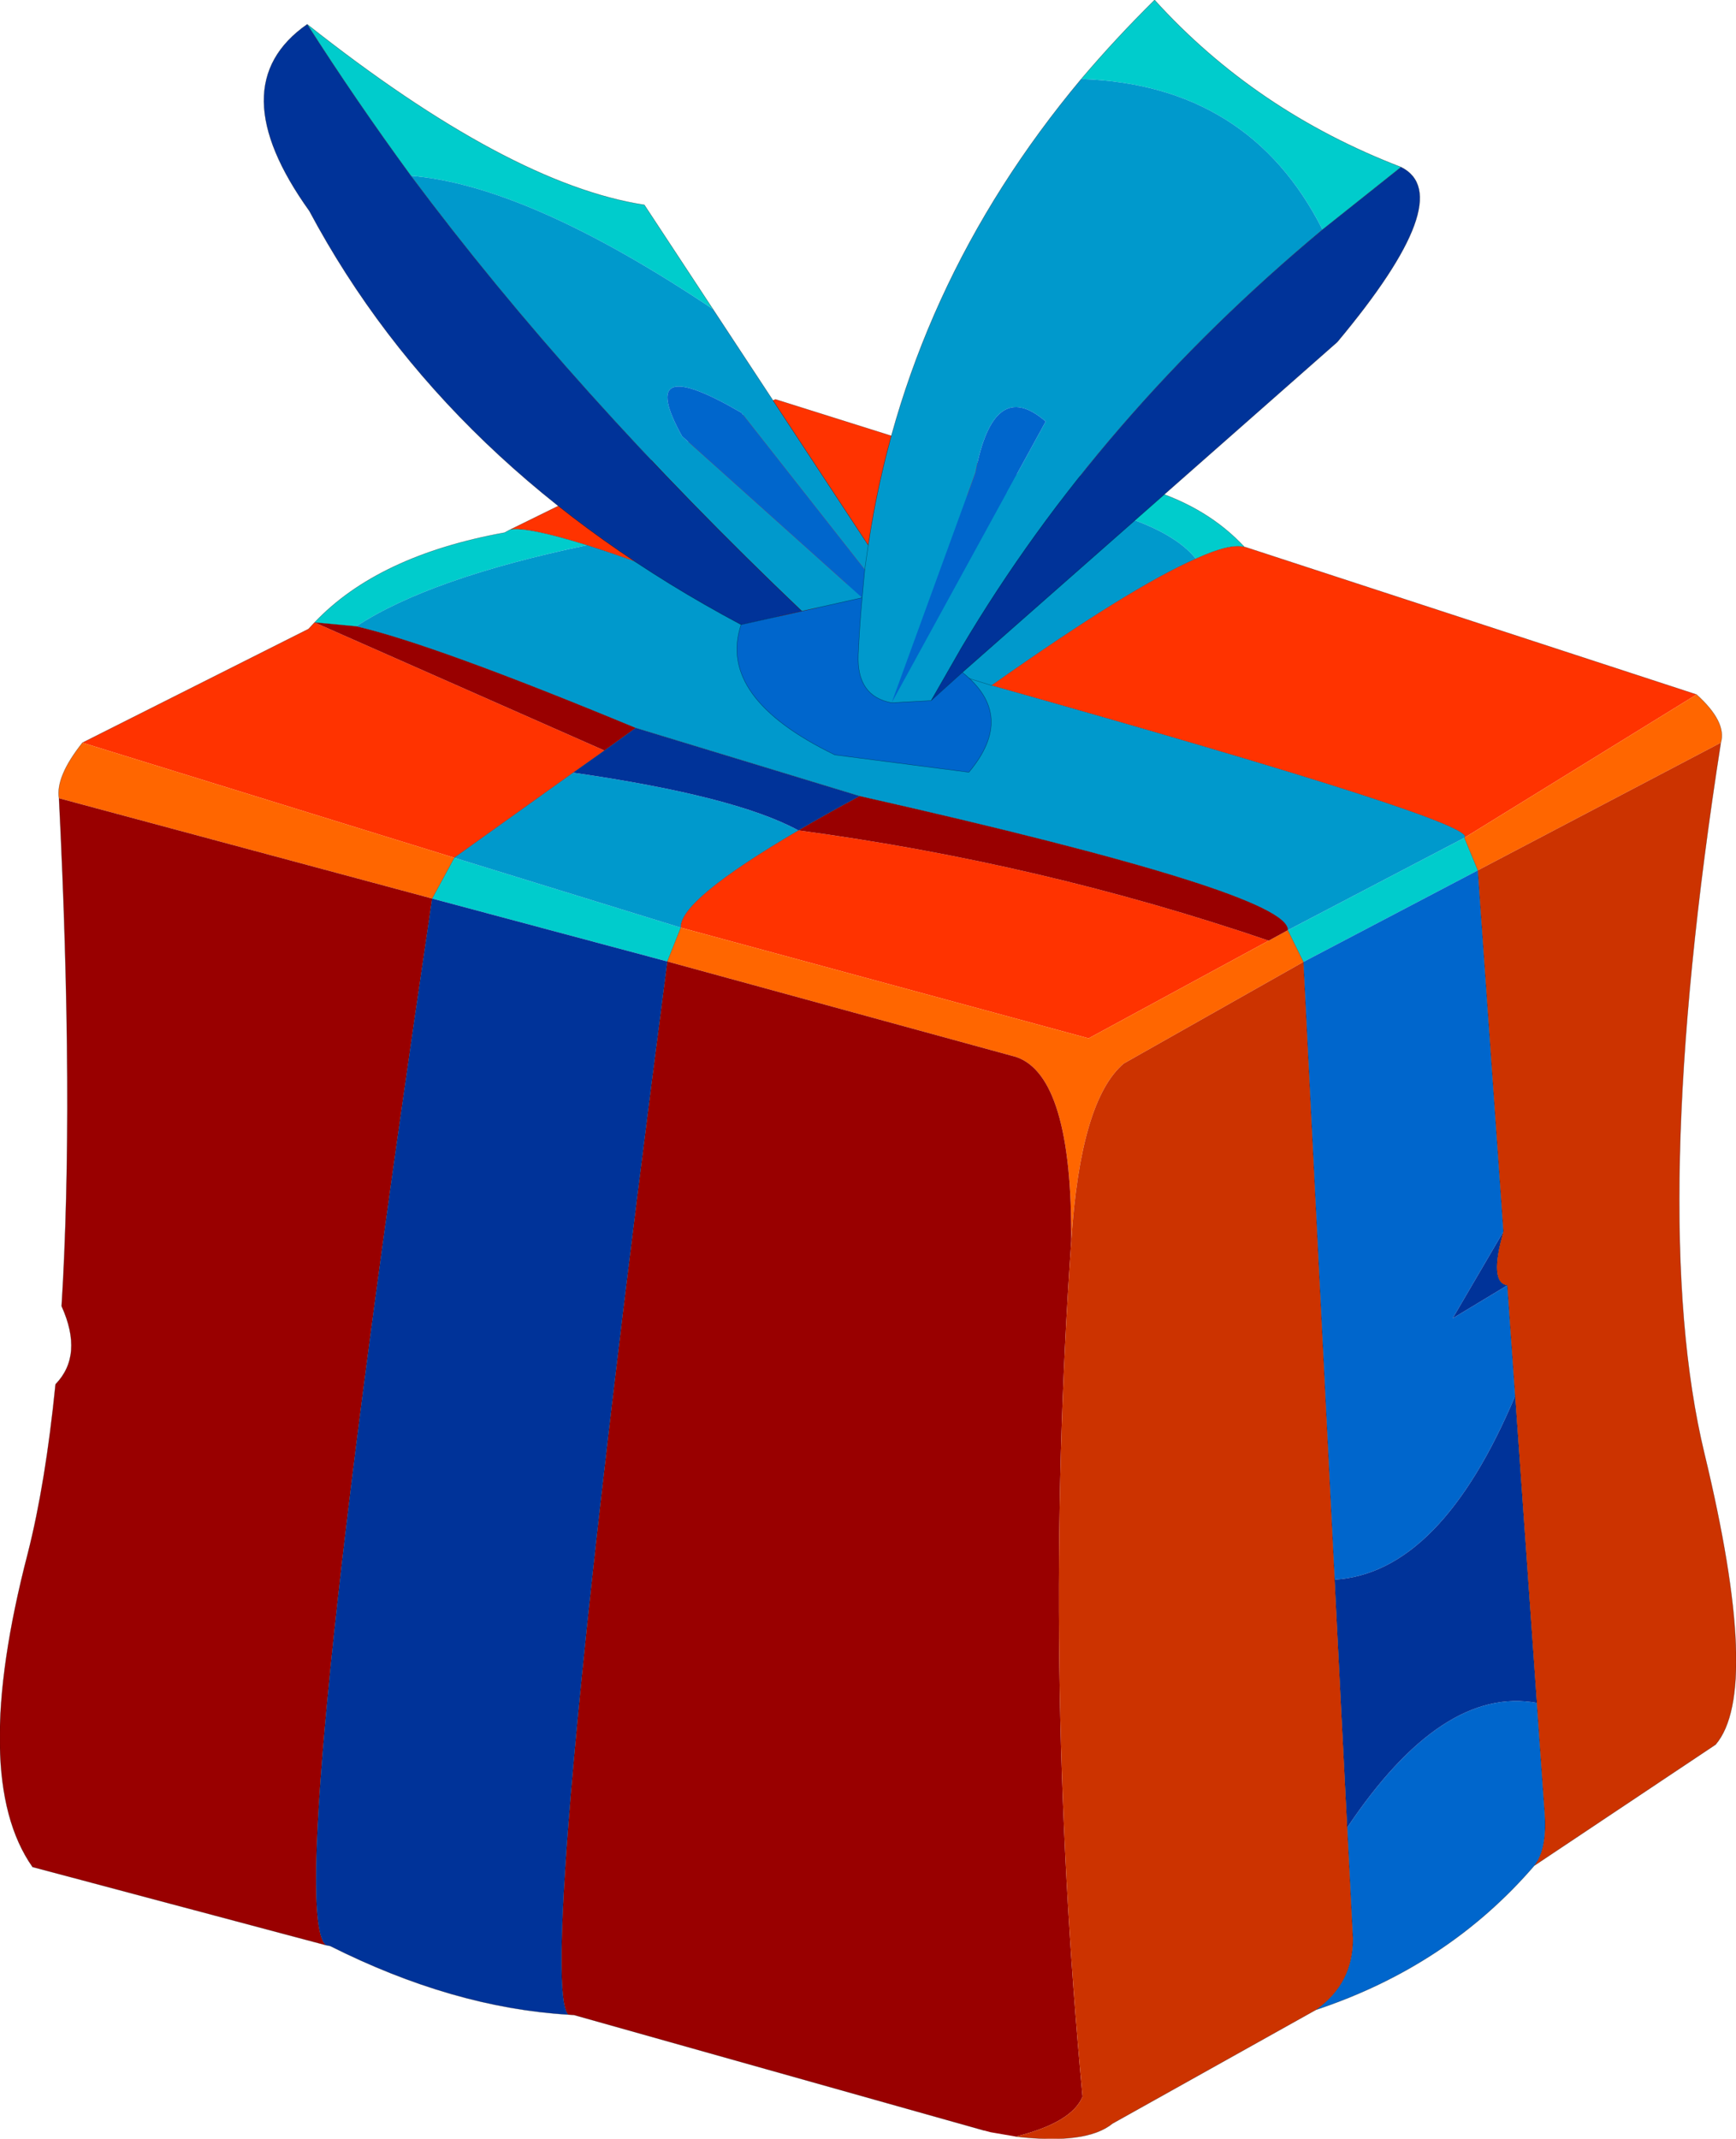 <?xml version="1.0" encoding="UTF-8" standalone="no"?>
<svg xmlns:xlink="http://www.w3.org/1999/xlink" height="246.35px" width="200.05px" xmlns="http://www.w3.org/2000/svg">
  <g transform="matrix(1.0, 0.0, 0.0, 1.0, -214.85, -25.55)">
    <path d="M358.25 88.55 L358.45 88.6 410.35 105.55 383.6 122.05 Q385.55 120.4 329.1 104.5 345.1 93.2 352.65 89.9 356.6 88.1 358.25 88.55 M224.35 111.1 L250.4 98.0 251.1 97.25 284.5 112.0 280.9 114.55 267.2 124.35 224.35 111.1 M273.65 86.55 L304.2 71.55 331.7 80.2 Q330.3 80.4 327.65 81.85 321.05 85.55 306.7 97.5 290.9 91.0 282.5 88.35 275.6 86.2 273.65 86.55 M361.05 133.9 L340.3 145.15 293.3 132.4 Q293.1 129.25 306.85 121.2 334.8 124.95 361.05 133.9" fill="#ff3300" fill-rule="evenodd" stroke="none"/>
    <path d="M251.1 97.25 Q258.4 89.55 273.0 86.9 L273.65 86.55 Q275.6 86.2 282.5 88.35 264.35 92.15 255.9 97.7 L251.1 97.25 M331.7 80.2 Q349.9 79.55 358.25 88.55 356.6 88.1 352.65 89.9 347.85 83.95 327.65 81.85 330.3 80.4 331.7 80.2 M385.15 125.8 L365.05 136.35 363.25 132.7 383.6 122.05 385.15 125.8 M293.3 132.4 L291.75 136.3 264.65 129.05 267.2 124.35 293.3 132.4" fill="#00cccc" fill-rule="evenodd" stroke="none"/>
    <path d="M352.65 89.9 Q345.1 93.2 329.1 104.5 385.55 120.4 383.6 122.05 L363.25 132.7 Q363.55 128.45 313.9 117.25 L288.1 109.4 Q264.8 99.75 255.9 97.7 264.35 92.15 282.5 88.35 290.9 91.0 306.7 97.5 321.05 85.55 327.65 81.85 347.85 83.95 352.65 89.9 M306.85 121.2 Q293.1 129.25 293.3 132.4 L267.2 124.35 280.9 114.55 Q299.6 117.25 306.85 121.2 M306.7 97.5 L329.1 104.5 306.7 97.5" fill="#0099cc" fill-rule="evenodd" stroke="none"/>
    <path d="M391.65 240.45 Q381.7 252.0 366.5 257.05 370.8 254.0 370.75 248.8 L370.1 236.05 Q381.05 219.7 391.95 221.7 L392.85 234.4 Q393.15 238.6 391.65 240.45 M365.05 136.35 L385.15 125.8 388.1 167.4 382.25 177.4 388.55 173.6 389.45 186.35 Q380.85 206.75 368.65 207.5 L365.05 136.35" fill="#0066cc" fill-rule="evenodd" stroke="none"/>
    <path d="M410.35 105.55 Q413.85 108.7 413.15 111.1 L385.15 125.8 383.6 122.05 410.35 105.55 M221.65 117.5 Q221.25 115.0 224.35 111.1 L267.2 124.35 264.65 129.05 221.65 117.5 M363.25 132.7 L365.05 136.35 344.35 148.05 Q339.35 152.3 338.3 168.5 338.4 149.5 331.95 147.3 L291.75 136.3 293.3 132.4 340.3 145.15 361.05 133.9 363.25 132.7" fill="#ff6600" fill-rule="evenodd" stroke="none"/>
    <path d="M331.9 271.65 L329.0 271.15 328.25 270.95 281.0 257.65 280.3 257.6 Q276.55 252.85 291.75 136.3 L331.95 147.3 Q338.4 149.5 338.3 168.5 334.9 216.95 339.6 267.05 338.35 270.05 331.9 271.65 M252.4 249.6 L218.6 240.6 Q211.35 230.3 218.05 204.5 220.1 196.45 221.25 185.0 224.5 181.65 221.95 176.0 223.4 152.55 221.65 117.5 L264.65 129.05 Q247.4 245.45 252.4 249.6 M363.25 132.7 L361.05 133.9 Q334.8 124.95 306.85 121.2 310.0 119.35 313.9 117.25 363.55 128.45 363.25 132.7 M251.1 97.25 L255.9 97.7 Q264.8 99.75 288.1 109.4 L284.5 112.0 251.1 97.25" fill="#990000" fill-rule="evenodd" stroke="none"/>
    <path d="M280.3 257.6 Q267.05 256.8 252.9 249.7 L252.4 249.6 Q247.4 245.45 264.65 129.05 L291.75 136.3 Q276.55 252.85 280.3 257.6 M368.65 207.5 Q380.85 206.75 389.45 186.35 L391.95 221.7 Q381.05 219.7 370.1 236.05 L368.65 207.5 M388.55 173.6 L382.25 177.4 388.1 167.4 Q386.4 173.3 388.55 173.6 M313.9 117.25 Q310.0 119.35 306.85 121.2 299.6 117.25 280.9 114.55 L284.5 112.0 288.1 109.4 313.9 117.25" fill="#003399" fill-rule="evenodd" stroke="none"/>
    <path d="M413.15 111.1 Q404.65 165.55 411.25 192.95 417.85 220.3 412.55 226.5 L391.65 240.45 Q393.15 238.6 392.85 234.4 L391.95 221.7 389.45 186.35 388.55 173.6 Q386.4 173.3 388.1 167.4 L385.15 125.8 413.15 111.1 M366.5 257.05 L343.05 270.15 Q340.05 272.6 331.9 271.65 338.35 270.05 339.6 267.05 334.9 216.95 338.3 168.5 339.35 152.3 344.35 148.05 L365.05 136.35 368.65 207.5 370.1 236.05 370.75 248.8 Q370.8 254.0 366.5 257.05" fill="#cc3300" fill-rule="evenodd" stroke="none"/>
    <path d="M358.25 88.55 L358.45 88.6 410.35 105.55 Q413.85 108.7 413.15 111.1 404.65 165.55 411.25 192.95 417.85 220.3 412.55 226.5 L391.65 240.45 Q381.7 252.0 366.5 257.05 L343.05 270.15 Q340.05 272.6 331.9 271.65 M328.25 270.95 L281.0 257.65 280.3 257.6 Q267.05 256.8 252.9 249.7 L252.4 249.6 218.6 240.6 M224.35 111.1 L250.4 98.0 251.1 97.25 Q258.4 89.55 273.0 86.9 L273.65 86.55 304.2 71.55 331.7 80.2 Q349.9 79.55 358.25 88.55 356.6 88.1 352.65 89.9 345.1 93.2 329.1 104.5 385.55 120.4 383.6 122.05 L385.15 125.8 388.1 167.4 Q386.4 173.3 388.55 173.6 L389.45 186.35 391.95 221.7 392.85 234.4 Q393.15 238.6 391.65 240.45 M331.7 80.2 Q330.3 80.4 327.65 81.85 321.05 85.55 306.7 97.5 290.9 91.0 282.5 88.35 275.6 86.2 273.65 86.55 M363.25 132.7 L365.05 136.35 368.65 207.5 370.1 236.05 370.75 248.8 Q370.8 254.0 366.5 257.05 M293.3 132.4 L291.75 136.3 Q276.55 252.85 280.3 257.6 M251.1 97.25 L255.9 97.7 Q264.8 99.75 288.1 109.4 L313.9 117.25 Q363.55 128.45 363.25 132.7 M313.9 117.25 Q310.0 119.35 306.85 121.2 293.1 129.25 293.3 132.4 M267.2 124.35 L264.65 129.05 Q247.4 245.45 252.4 249.6 M280.9 114.55 L267.2 124.35 M284.5 112.0 L288.1 109.4 M280.9 114.55 L284.5 112.0 M329.1 104.5 L306.7 97.5" fill="none" stroke="#000000" stroke-linecap="round" stroke-linejoin="round" stroke-opacity="0.4" stroke-width="0.05"/>
    <path d="M218.6 240.6 Q211.35 230.3 218.05 204.5 220.1 196.45 221.25 185.0 224.5 181.65 221.95 176.0 223.4 152.55 221.65 117.5 221.25 115.0 224.35 111.1" fill="none" stroke="#000000" stroke-linecap="round" stroke-linejoin="round" stroke-opacity="0.4" stroke-width="0.05"/>
    <path d="M376.3 44.8 Q359.5 38.35 347.9 25.55 343.4 30.0 339.45 34.65 358.8 35.3 367.25 52.0 L376.3 44.8 M297.0 61.15 L289.1 49.15 Q273.5 46.75 250.25 28.35 255.8 37.05 262.2 45.8 275.7 46.9 297.0 61.15" fill="#00cccc" fill-rule="evenodd" stroke="none"/>
    <path d="M339.45 34.65 Q319.35 58.7 314.9 88.35 L297.0 61.15 Q275.7 46.9 262.2 45.8 280.85 70.8 307.25 95.95 L314.2 94.4 293.45 75.8 Q287.95 65.9 300.3 73.1 L314.5 91.15 314.2 94.4 Q313.9 97.65 313.75 100.95 313.55 105.75 317.6 106.5 L322.15 106.25 325.65 100.15 Q341.5 73.45 367.25 52.0 358.8 35.3 339.45 34.65 M335.35 74.1 L317.6 106.5 327.25 80.0 Q329.35 68.9 335.35 74.1 M314.5 91.15 L314.9 88.35 314.5 91.15" fill="#0099cc" fill-rule="evenodd" stroke="none"/>
    <path d="M250.25 28.35 Q240.15 35.4 250.5 49.85 266.3 79.45 300.25 97.5 L307.25 95.95 Q280.85 70.8 262.2 45.8 255.8 37.05 250.25 28.35 M325.75 103.0 L368.95 64.95 Q383.0 48.15 376.3 44.8 L367.25 52.0 Q341.5 73.45 325.65 100.15 L322.15 106.25 325.75 103.0" fill="#003399" fill-rule="evenodd" stroke="none"/>
    <path d="M300.25 97.5 Q297.45 105.9 311.05 112.5 L326.5 114.5 Q332.0 107.95 325.75 103.0 L322.15 106.25 317.6 106.5 Q313.55 105.75 313.75 100.95 313.9 97.65 314.2 94.4 L314.5 91.15 300.3 73.1 Q287.95 65.9 293.45 75.8 L314.2 94.4 307.25 95.95 300.25 97.5 M335.35 74.1 Q329.35 68.9 327.25 80.0 L317.6 106.5 335.35 74.1" fill="#0066cc" fill-rule="evenodd" stroke="none"/>
    <path d="M376.3 44.8 Q359.5 38.35 347.9 25.55 343.4 30.0 339.45 34.65 319.35 58.7 314.9 88.35 L297.0 61.15 289.1 49.15 Q273.5 46.75 250.25 28.35 240.15 35.4 250.5 49.85 266.3 79.45 300.25 97.5 297.45 105.9 311.05 112.5 L326.5 114.5 Q332.0 107.95 325.75 103.0 L368.95 64.95 Q383.0 48.15 376.3 44.8 L367.25 52.0 Q341.5 73.45 325.65 100.15 L322.15 106.25 325.75 103.0 M262.2 45.8 Q255.8 37.05 250.25 28.35 M314.9 88.35 L314.5 91.15 314.2 94.4 Q313.9 97.65 313.75 100.95 313.55 105.75 317.6 106.5 L322.15 106.25 M314.2 94.4 L307.25 95.95 Q280.85 70.8 262.2 45.8 M300.25 97.5 L307.25 95.95" fill="none" stroke="#000000" stroke-linecap="round" stroke-linejoin="round" stroke-opacity="0.439" stroke-width="0.05"/>
  </g>
</svg>
